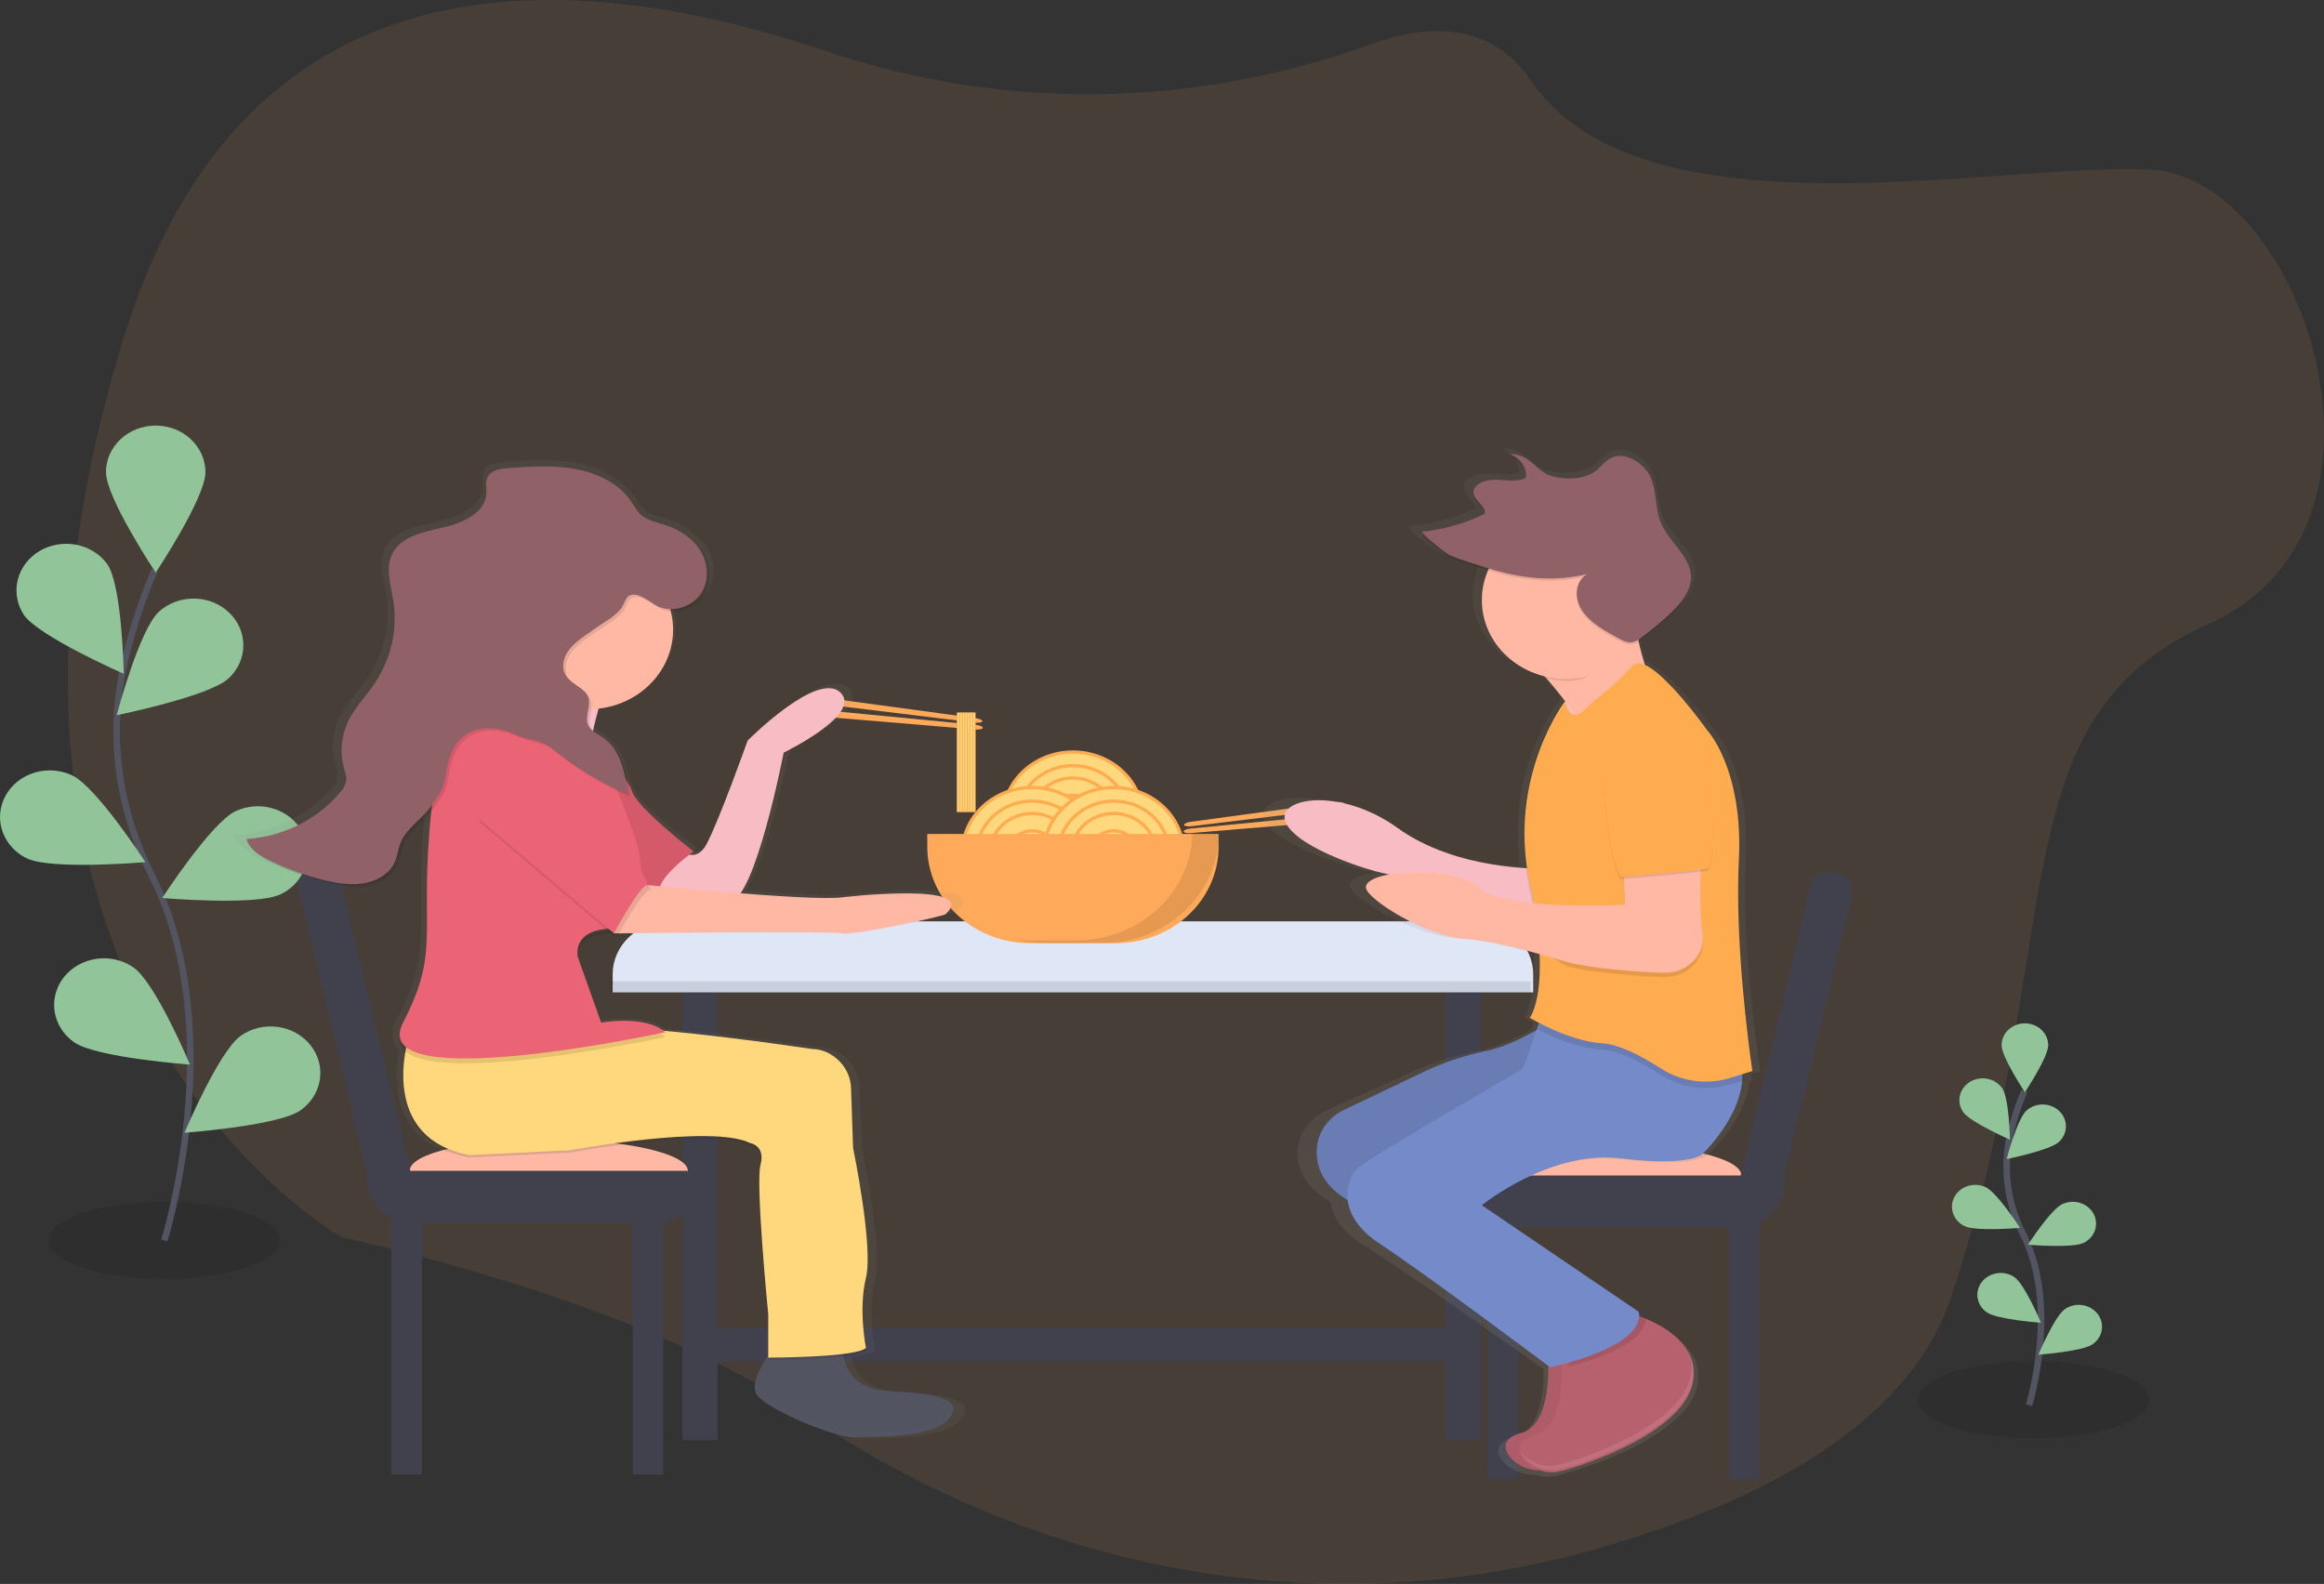 <svg width="716" height="488" viewBox="0 0 716 488" fill="none" xmlns="http://www.w3.org/2000/svg">
<rect x="0" y="0" width="716" height="488" fill="#333333" stroke="none"/>
<g clip-path="url(#clip0)">
<path opacity="0.1" d="M50.6 394.008C70.29 394.008 86.251 388.688 86.251 382.126C86.251 375.564 70.29 370.244 50.6 370.244C30.911 370.244 14.95 375.564 14.95 382.126C14.95 388.688 30.911 394.008 50.6 394.008Z" fill="black"/>
<path opacity="0.1" d="M626.541 443.131C646.23 443.131 662.191 437.812 662.191 431.25C662.191 424.687 646.23 419.368 626.541 419.368C606.851 419.368 590.89 424.687 590.89 431.25C590.89 437.812 606.851 443.131 626.541 443.131Z" fill="black"/>
<path opacity="0.1" d="M422.175 13.686C367.923 33.328 309.115 34.242 254.49 15.751C177.073 -10.449 75.968 -17.154 38.503 102.904C-25.439 308.021 105.375 381.235 105.375 381.235C105.375 381.235 196.705 400.424 247.273 435.096C319.105 484.346 407.075 500.81 489.943 477.715C542.936 462.944 588.355 438.713 601.339 399.065C637.656 288.178 614.602 221.529 680.325 192.292C746.049 163.055 709.48 54.745 662.738 52.287C615.996 49.829 505.875 74.952 471.809 24.981C459.664 7.24 441.086 6.832 422.175 13.686Z" fill="#FFAA5A"/>
<path d="M625.099 432.935C625.099 432.935 634.606 402.607 623.308 380.284C618.497 370.95 617.046 360.404 619.173 350.231C620.223 345.407 621.742 340.684 623.712 336.121" stroke="#535461" stroke-width="2" stroke-miterlimit="10"/>
<path d="M616.677 322.019C616.677 325.732 623.855 336.515 623.855 336.515C623.855 336.515 631.033 325.739 631.033 322.019C631.033 320.233 630.276 318.521 628.929 317.259C627.582 315.996 625.756 315.287 623.851 315.287C621.946 315.287 620.12 315.996 618.773 317.259C617.426 318.521 616.669 320.233 616.669 322.019H616.677Z" fill="#91C499"/>
<path d="M604.81 342.611C606.964 345.73 619.244 351.122 619.244 351.122C619.244 351.122 619.022 338.416 616.867 335.297C616.355 334.555 615.692 333.915 614.916 333.414C614.139 332.912 613.266 332.559 612.344 332.374C611.422 332.19 610.47 332.177 609.543 332.337C608.616 332.497 607.732 332.826 606.941 333.306C606.149 333.787 605.467 334.408 604.932 335.136C604.397 335.864 604.02 336.683 603.823 337.547C603.626 338.411 603.612 339.303 603.783 340.172C603.954 341.041 604.305 341.87 604.817 342.611H604.81Z" fill="#91C499"/>
<path d="M605.325 377.789C608.866 379.46 622.365 378.309 622.365 378.309C622.365 378.309 615.33 367.444 611.789 365.773C610.089 364.97 608.119 364.832 606.31 365.391C604.502 365.949 603.005 367.158 602.148 368.751C601.29 370.345 601.144 372.192 601.739 373.887C602.335 375.582 603.625 376.985 605.325 377.789V377.789Z" fill="#91C499"/>
<path d="M612.114 404.33C615.283 406.558 628.814 407.538 628.814 407.538C628.814 407.538 623.839 395.716 620.654 393.51C619.124 392.448 617.206 392 615.323 392.264C613.439 392.528 611.745 393.482 610.613 394.917C609.48 396.352 609.002 398.15 609.284 399.915C609.565 401.68 610.583 403.268 612.114 404.33V404.33Z" fill="#91C499"/>
<path d="M634.312 351.842C631.468 354.434 618.214 357.115 618.214 357.115C618.214 357.115 621.462 344.78 624.306 342.188C625.672 340.944 627.509 340.26 629.413 340.286C631.317 340.312 633.132 341.045 634.459 342.326C635.786 343.606 636.516 345.328 636.488 347.112C636.461 348.897 635.678 350.598 634.312 351.842V351.842Z" fill="#91C499"/>
<path d="M641.831 382.965C638.289 384.636 624.79 383.485 624.79 383.485C624.79 383.485 631.825 372.62 635.366 370.987C637.066 370.183 639.037 370.045 640.845 370.604C642.653 371.162 644.15 372.371 645.008 373.964C645.865 375.558 646.012 377.405 645.416 379.1C644.82 380.795 643.531 382.199 641.831 383.002V382.965Z" fill="#91C499"/>
<path d="M644.707 414.162C641.538 416.39 628.006 417.37 628.006 417.37C628.006 417.37 632.982 405.548 636.166 403.342C637.697 402.281 639.615 401.832 641.498 402.096C643.381 402.36 645.075 403.315 646.208 404.749C647.34 406.184 647.819 407.982 647.537 409.747C647.255 411.512 646.237 413.1 644.707 414.162V414.162Z" fill="#91C499"/>
<path d="M50.616 382.215C50.616 382.215 70.969 317.519 46.813 269.843C36.673 249.844 33.345 227.403 37.996 205.703C40.238 195.412 43.481 185.335 47.685 175.598" stroke="#535461" stroke-width="2" stroke-miterlimit="10"/>
<path d="M32.656 145.485C32.656 153.416 47.978 176.422 47.978 176.422C47.978 176.422 63.292 153.401 63.292 145.485C63.292 141.676 61.678 138.023 58.804 135.33C55.931 132.636 52.034 131.123 47.97 131.123C43.906 131.123 40.009 132.636 37.136 135.33C34.262 138.023 32.648 141.676 32.648 145.485H32.656Z" fill="#91C499"/>
<path d="M7.328 189.425C11.931 196.109 38.13 207.59 38.13 207.59C38.13 207.59 37.655 180.47 33.052 173.816C30.8 170.716 27.345 168.565 23.423 167.822C19.502 167.079 15.426 167.803 12.067 169.839C8.707 171.876 6.331 175.063 5.446 178.721C4.56 182.378 5.236 186.214 7.328 189.411V189.425Z" fill="#91C499"/>
<path d="M8.429 264.518C15.987 268.09 44.801 265.625 44.801 265.625C44.801 265.625 29.748 242.441 22.23 238.891C20.433 238.041 18.476 237.532 16.469 237.392C14.462 237.252 12.446 237.483 10.534 238.073C8.623 238.664 6.855 239.601 5.33 240.832C3.805 242.063 2.554 243.563 1.648 245.248C0.742 246.932 0.198 248.767 0.049 250.648C-0.101 252.529 0.146 254.419 0.776 256.211C2.048 259.829 4.801 262.825 8.429 264.541V264.518Z" fill="#91C499"/>
<path d="M22.888 321.157C29.693 325.873 58.538 328.004 58.538 328.004C58.538 328.004 47.922 302.755 41.109 298.062C37.842 295.797 33.749 294.842 29.73 295.406C25.711 295.97 22.096 298.007 19.679 301.07C17.263 304.132 16.243 307.969 16.845 311.737C17.447 315.504 19.62 318.892 22.888 321.157V321.157Z" fill="#91C499"/>
<path d="M70.303 209.097C64.235 214.622 35.952 220.348 35.952 220.348C35.952 220.348 42.876 194.015 48.944 188.49C51.86 185.831 55.782 184.366 59.85 184.419C63.917 184.471 67.795 186.036 70.632 188.768C73.468 191.501 75.031 195.178 74.975 198.99C74.919 202.803 73.25 206.438 70.335 209.097H70.303Z" fill="#91C499"/>
<path d="M86.346 275.568C78.788 279.14 49.974 276.675 49.974 276.675C49.974 276.675 65.027 253.491 72.545 249.941C74.342 249.091 76.299 248.582 78.306 248.442C80.313 248.302 82.33 248.533 84.241 249.124C86.152 249.714 87.921 250.651 89.445 251.882C90.97 253.113 92.221 254.613 93.127 256.298C94.034 257.982 94.577 259.817 94.727 261.698C94.876 263.579 94.629 265.469 93.999 267.261C93.37 269.052 92.37 270.71 91.056 272.139C89.743 273.568 88.143 274.741 86.346 275.591V275.568Z" fill="#91C499"/>
<path d="M92.486 342.151C85.68 346.867 56.835 348.998 56.835 348.998C56.835 348.998 67.451 323.749 74.264 319.056C77.532 316.791 81.625 315.835 85.644 316.399C89.663 316.963 93.278 319.001 95.694 322.063C98.111 325.126 99.13 328.963 98.528 332.73C97.927 336.497 95.753 339.886 92.486 342.151V342.151Z" fill="#91C499"/>
<path d="M300.377 222.628L256.225 217.266C254.435 217.051 253.056 216.412 253.104 215.855C253.183 215.298 254.688 215.038 256.518 215.283L300.575 221.261C301.787 221.425 302.706 221.855 302.65 222.234C302.595 222.59 301.581 222.776 300.377 222.628Z" fill="#FFAA5A"/>
<path d="M300.654 223.333L256.368 219.041C254.569 218.87 253.04 219.182 252.985 219.739C252.93 220.296 254.364 220.883 256.154 221.031L300.519 224.744C301.739 224.848 302.738 224.625 302.777 224.247C302.809 223.846 301.866 223.452 300.654 223.333Z" fill="#FFAA5A"/>
<path d="M367.091 254.56L411.234 249.198C413.025 248.983 414.403 248.344 414.356 247.787C414.277 247.23 412.771 246.97 410.941 247.215L366.885 253.194C365.673 253.357 364.754 253.788 364.809 254.166C364.865 254.523 365.879 254.708 367.091 254.56Z" fill="#FFAA5A"/>
<path d="M366.806 255.265L411.092 250.973C412.89 250.802 414.419 251.114 414.475 251.671C414.53 252.228 413.096 252.815 411.306 252.963L366.94 256.676C365.72 256.78 364.722 256.558 364.682 256.179C364.651 255.778 365.594 255.384 366.806 255.265Z" fill="#FFAA5A"/>
<path d="M221.058 299.005H210.291V443.711H221.058V299.005Z" fill="#40414D"/>
<path d="M456.21 299.005H445.443V443.711H456.21V299.005Z" fill="#40414D"/>
<path d="M206.18 287.227H454.942C459.565 287.227 463.998 288.949 467.266 292.013C470.535 295.076 472.371 299.232 472.371 303.565V305.733H188.75V303.565C188.75 299.232 190.587 295.076 193.855 292.013C197.124 288.949 201.557 287.227 206.18 287.227V287.227Z" fill="#DFE6F5"/>
<path opacity="0.1" d="M205.387 287.227H454.15C458.772 287.227 463.205 288.949 466.474 292.013C469.743 295.076 471.579 299.232 471.579 303.565V305.733H187.958V303.565C187.958 299.232 189.795 295.076 193.063 292.013C196.332 288.949 200.765 287.227 205.387 287.227V287.227Z" fill="black"/>
<path d="M206.18 283.856H454.942C459.565 283.856 463.998 285.577 467.266 288.641C470.535 291.705 472.371 295.86 472.371 300.193V302.362H188.75V300.193C188.75 295.86 190.587 291.705 193.855 288.641C197.124 285.577 201.557 283.856 206.18 283.856Z" fill="#DFE6F5"/>
<path d="M330.561 272.078C342.458 272.078 352.102 263.038 352.102 251.887C352.102 240.735 342.458 231.695 330.561 231.695C318.664 231.695 309.02 240.735 309.02 251.887C309.02 263.038 318.664 272.078 330.561 272.078Z" fill="#FFD77C" stroke="#FFAB50" stroke-miterlimit="10"/>
<path d="M330.561 267.89C339.99 267.89 347.634 260.725 347.634 251.887C347.634 243.048 339.99 235.883 330.561 235.883C321.132 235.883 313.488 243.048 313.488 251.887C313.488 260.725 321.132 267.89 330.561 267.89Z" fill="#FFD77C" stroke="#FFAB50" stroke-miterlimit="10"/>
<path d="M330.561 264.08C337.745 264.08 343.569 258.621 343.569 251.887C343.569 245.152 337.745 239.693 330.561 239.693C323.376 239.693 317.552 245.152 317.552 251.887C317.552 258.621 323.376 264.08 330.561 264.08Z" fill="#FFD77C" stroke="#FFAB50" stroke-miterlimit="10"/>
<path d="M330.561 258.741C334.599 258.741 337.873 255.672 337.873 251.887C337.873 248.101 334.599 245.032 330.561 245.032C326.522 245.032 323.249 248.101 323.249 251.887C323.249 255.672 326.522 258.741 330.561 258.741Z" fill="#FFD77C" stroke="#FFAB50" stroke-miterlimit="10"/>
<path d="M317.996 283.017C329.893 283.017 339.537 273.977 339.537 262.825C339.537 251.674 329.893 242.634 317.996 242.634C306.099 242.634 296.455 251.674 296.455 262.825C296.455 273.977 306.099 283.017 317.996 283.017Z" fill="#FFD77C" stroke="#FFAB50" stroke-miterlimit="10"/>
<path d="M317.996 278.828C327.425 278.828 335.069 271.664 335.069 262.825C335.069 253.987 327.425 246.822 317.996 246.822C308.567 246.822 300.923 253.987 300.923 262.825C300.923 271.664 308.567 278.828 317.996 278.828Z" fill="#FFD77C" stroke="#FFAB50" stroke-miterlimit="10"/>
<path d="M317.996 275.019C325.18 275.019 331.005 269.56 331.005 262.825C331.005 256.091 325.18 250.631 317.996 250.631C310.812 250.631 304.987 256.091 304.987 262.825C304.987 269.56 310.812 275.019 317.996 275.019Z" fill="#FFD77C" stroke="#FFAB50" stroke-miterlimit="10"/>
<path d="M317.996 269.679C322.035 269.679 325.308 266.611 325.308 262.825C325.308 259.04 322.035 255.971 317.996 255.971C313.957 255.971 310.684 259.04 310.684 262.825C310.684 266.611 313.957 269.679 317.996 269.679Z" fill="#FFD77C" stroke="#FFAB50" stroke-miterlimit="10"/>
<path d="M343.126 283.017C355.022 283.017 364.667 273.977 364.667 262.825C364.667 251.674 355.022 242.634 343.126 242.634C331.229 242.634 321.585 251.674 321.585 262.825C321.585 273.977 331.229 283.017 343.126 283.017Z" fill="#FFD77C" stroke="#FFAB50" stroke-miterlimit="10"/>
<path d="M343.126 278.828C352.555 278.828 360.198 271.664 360.198 262.825C360.198 253.987 352.555 246.822 343.126 246.822C333.697 246.822 326.053 253.987 326.053 262.825C326.053 271.664 333.697 278.828 343.126 278.828Z" fill="#FFD77C" stroke="#FFAB50" stroke-miterlimit="10"/>
<path d="M343.126 275.019C350.31 275.019 356.134 269.56 356.134 262.825C356.134 256.091 350.31 250.631 343.126 250.631C335.941 250.631 330.117 256.091 330.117 262.825C330.117 269.56 335.941 275.019 343.126 275.019Z" fill="#FFD77C" stroke="#FFAB50" stroke-miterlimit="10"/>
<path d="M343.126 269.679C347.164 269.679 350.438 266.611 350.438 262.825C350.438 259.04 347.164 255.971 343.126 255.971C339.087 255.971 335.813 259.04 335.813 262.825C335.813 266.611 339.087 269.679 343.126 269.679Z" fill="#FFD77C" stroke="#FFAB50" stroke-miterlimit="10"/>
<path d="M285.681 256.944H375.433V260.894C375.433 264.795 374.614 268.658 373.021 272.262C371.428 275.866 369.094 279.14 366.152 281.899C363.209 284.657 359.715 286.845 355.871 288.338C352.026 289.831 347.905 290.599 343.744 290.599H317.37C313.209 290.599 309.088 289.831 305.243 288.338C301.398 286.845 297.905 284.657 294.962 281.899C292.02 279.14 289.685 275.866 288.093 272.262C286.5 268.658 285.681 264.795 285.681 260.894V256.944Z" fill="#FFAA5A"/>
<path opacity="0.1" d="M367.337 256.936C367.103 265.711 363.22 274.054 356.517 280.183C349.814 286.312 340.821 289.744 331.456 289.745H313.639C316.238 290.301 318.895 290.585 321.561 290.591H339.513C344.229 290.593 348.9 289.724 353.258 288.034C357.616 286.343 361.576 283.865 364.911 280.739C368.247 277.614 370.893 273.903 372.699 269.819C374.504 265.735 375.433 261.357 375.433 256.936H367.337Z" fill="black"/>
<path d="M450.83 419.308V409.216H217.469V419.308H450.83Z" fill="#40414D"/>
<path d="M129.974 373.972H120.555V454.308H129.974V373.972Z" fill="#40414D"/>
<path d="M204.373 373.972H194.954V454.308H204.373V373.972Z" fill="#40414D"/>
<path d="M211.915 360.731C211.915 366.093 192.521 370.445 168.596 370.445C144.67 370.445 126.219 366.1 126.219 360.731C126.219 355.362 144.67 351.018 168.596 351.018C192.521 351.018 211.915 355.392 211.915 360.731Z" fill="#FFB8A3"/>
<path d="M113.021 360.724H211.908V368.818C211.908 370.886 211.031 372.87 209.471 374.332C207.911 375.794 205.795 376.616 203.589 376.616H127.281C123.499 376.616 119.872 375.207 117.197 372.701C114.523 370.194 113.021 366.794 113.021 363.249V360.724Z" fill="#40414D"/>
<path d="M96.228 267.838L98.268 267.407C99.703 267.103 101.207 267.346 102.451 268.082C103.694 268.819 104.575 269.988 104.898 271.333L129.596 373.891L126.505 374.545C123.91 375.094 121.189 374.655 118.94 373.323C116.691 371.992 115.098 369.877 114.513 367.445L92.024 274.057C91.863 273.39 91.844 272.699 91.969 272.026C92.093 271.352 92.358 270.707 92.749 270.13C93.139 269.552 93.648 269.052 94.245 268.659C94.842 268.266 95.516 267.987 96.228 267.838Z" fill="#40414D"/>
<path d="M532.724 455.734H542.144V375.398H532.724V455.734Z" fill="#40414D"/>
<path d="M458.325 455.734H467.745V375.398H458.325V455.734Z" fill="#40414D"/>
<path d="M450.799 362.157C450.799 367.519 470.193 371.87 494.118 371.87C518.044 371.87 536.495 367.526 536.495 362.157C536.495 356.788 518.036 352.421 494.118 352.421C470.201 352.421 450.799 356.795 450.799 362.157Z" fill="#FFB8A3"/>
<path d="M535.418 378.049H459.109C456.903 378.049 454.787 377.227 453.227 375.765C451.667 374.303 450.791 372.319 450.791 370.251V362.157H549.678V364.682C549.678 368.227 548.175 371.627 545.501 374.134C542.827 376.641 539.2 378.049 535.418 378.049Z" fill="#40414D"/>
<path d="M536.208 375.971L533.117 375.317L557.817 272.743C558.141 271.399 559.022 270.229 560.265 269.493C561.509 268.757 563.013 268.514 564.448 268.817L566.488 269.249C567.923 269.553 569.17 270.378 569.956 271.544C570.741 272.709 571 274.119 570.676 275.464L548.184 368.867C547.599 371.296 546.009 373.409 543.764 374.741C541.518 376.073 538.801 376.515 536.208 375.971V375.971Z" fill="#40414D"/>
<path d="M539.561 330.886L542.342 330.061C542.342 330.061 537.588 300.297 537.636 273.623C537.636 272.88 537.636 272.086 537.636 271.321C537.691 269.657 537.755 268.009 537.842 266.397C537.953 264.333 537.976 262.365 537.961 260.456C538.222 234.769 527.424 223.92 527.424 223.92C527.424 223.92 514.748 206.973 507.15 203.676C506.493 201.745 505.74 199.265 505.075 196.384C505.32 196.228 505.558 196.072 505.788 195.908C508.926 193.727 511.928 191.379 514.78 188.876C518.678 185.452 522.417 181.279 522.211 176.571C522.232 176.112 522.216 175.653 522.163 175.197C521.442 169.516 515.144 165.239 512.601 159.855C510.462 155.332 511.104 150.297 509.234 145.708C507.364 141.119 500.836 136.849 495.909 139.262C494.094 140.153 493.001 141.728 491.488 142.923C487.733 145.894 481.68 146.168 476.546 144.817C471.413 143.465 469.892 137.955 462.714 137.94C463.351 138.141 463.96 138.412 464.528 138.75C463.929 138.655 463.322 138.605 462.714 138.601C464.174 139.034 465.469 139.854 466.442 140.963C467.415 142.071 468.024 143.42 468.196 144.846C468.185 145.026 468.164 145.204 468.133 145.381C465.265 146.829 461.494 146.005 458.056 145.953C454.617 145.901 450.704 147.527 451.044 150.164C450.986 150.463 450.986 150.77 451.044 151.07C451.496 153.067 454.348 154.575 454.696 156.424C454.696 156.476 454.696 156.52 454.696 156.572C448.334 159.553 441.45 161.434 434.376 162.127C434.146 162.127 434.249 162.387 434.582 162.766H434.376C433.084 162.892 442.116 169.583 443.146 170.021C446.917 171.625 451.425 172.806 455.417 174.039L455.766 174.143C454.421 177.072 453.728 180.228 453.73 183.418C453.73 194.854 462.5 204.463 474.376 207.181C476.594 209.61 478.923 212.276 481.046 214.927H480.896C480.896 214.927 467.245 231.947 467.681 257.367C467.642 260.553 467.822 263.738 468.22 266.902C459.442 266.434 440.579 264.266 426.231 254.419C406.877 241.148 385.289 245.129 389.788 253.09C394.288 261.05 417.335 267.682 421.05 268.35C421.399 268.41 422.207 268.588 423.363 268.855C418.784 269.665 415.647 271.083 415.837 272.992C416.21 276.638 435.936 288.252 447.844 288.913C455.711 289.351 465.178 291.624 472.649 293.621C473.369 308.882 469.432 313.457 469.432 313.457C469.432 313.457 470.605 314.132 472.546 315.09L471.714 317.318C466.881 319.932 460.923 322.657 455.505 323.757C448.599 325.086 441.887 327.18 435.508 329.994L408.707 342.136C406.314 343.177 404.243 344.773 402.69 346.773C401.138 348.772 400.155 351.11 399.834 353.565C399.248 358.711 400.904 365.142 409.872 370.244C410.426 374.425 413.152 379.304 420.305 383.774C434.17 392.418 470.605 418.313 475.564 421.848C475.659 428.168 474.772 440.844 466.453 442.819C456.027 445.3 464.417 454.701 472.847 454.33C474.847 455.039 477.024 455.189 479.113 454.761C488.05 452.77 520.801 442.136 523.035 426.23C523.128 425.54 523.17 424.845 523.162 424.15C523.291 421.438 522.57 418.751 521.086 416.42C521.435 417.138 521.719 417.884 521.934 418.647C519.224 412.855 512.625 409.216 507.491 407.167C507.491 407.115 507.491 407.055 507.491 407.003C506.699 406.714 505.907 406.476 505.257 406.261C505.27 405.83 505.236 405.4 505.154 404.976L453.793 371.803C453.793 371.803 476.126 354.553 499.204 357.211C522.282 359.87 525.958 355.941 525.958 355.941C525.958 355.941 537.794 345.389 538.983 333.24L539.727 333.054C539.727 333.054 539.672 332.289 539.561 330.886Z" fill="url(#paint0_linear)"/>
<path d="M476.84 417.289C476.84 417.289 478.939 438.951 468.434 441.579C457.929 444.208 467.737 454.709 476.134 452.719C484.532 450.728 515.358 440.243 517.458 424.499C519.557 408.756 496.447 403.491 496.447 403.491L476.84 417.289Z" fill="#B8616E"/>
<path opacity="0.05" d="M476.84 417.289C476.84 417.289 478.939 438.951 468.434 441.579C457.929 444.208 467.737 454.709 476.134 452.719C484.532 450.728 515.358 440.243 517.458 424.499C519.557 408.756 496.447 403.491 496.447 403.491L476.84 417.289Z" fill="black"/>
<path d="M481.062 417.942C481.062 417.942 483.162 439.604 472.656 442.233C462.151 444.862 471.959 455.362 480.357 453.372C488.755 451.382 519.581 440.896 521.68 425.153C523.78 409.409 500.67 404.144 500.67 404.144L481.062 417.942Z" fill="#B8616E"/>
<path opacity="0.1" d="M502.769 404.813L483.177 418.603C483.177 418.603 483.265 419.539 483.32 421.031C490.719 419.13 506.842 414.08 507.087 406.179C505.678 405.643 504.237 405.187 502.769 404.813V404.813Z" fill="black"/>
<path d="M490.514 216.063H482.108V221.974H490.514V216.063Z" fill="#F8BDC5"/>
<path d="M482.464 311.578C482.464 311.578 469.115 321.41 458.151 323.742C451.631 325.064 445.312 327.137 439.335 329.913L414.118 341.928C411.828 343.008 409.864 344.609 408.405 346.585C406.946 348.561 406.039 350.849 405.768 353.238C405.047 359.922 407.915 368.714 425.027 373.942L478.955 415.959L495.766 402.83L438.337 361.481L482.464 335.876V311.578Z" fill="#758AC8"/>
<path opacity="0.1" d="M482.464 311.578C482.464 311.578 469.115 321.41 458.151 323.742C451.631 325.064 445.312 327.137 439.335 329.913L414.118 341.928C411.828 343.008 409.864 344.609 408.405 346.585C406.946 348.561 406.039 350.849 405.768 353.238C405.047 359.922 407.915 368.714 425.027 373.942L478.955 415.959L495.766 402.83L438.337 361.481L482.464 335.876V311.578Z" fill="black"/>
<path d="M474.756 267.6C474.756 267.6 448.842 268.254 430.628 255.124C412.415 241.995 392.11 245.931 396.309 253.81C400.507 261.689 422.223 268.254 425.724 268.907C429.226 269.561 479.652 282.697 479.652 282.697L474.756 267.6Z" fill="#F8BDC5"/>
<path opacity="0.05" d="M474.756 267.6C474.756 267.6 448.842 268.254 430.628 255.124C412.415 241.995 392.11 245.931 396.309 253.81C400.507 261.689 422.223 268.254 425.724 268.907C429.226 269.561 479.652 282.697 479.652 282.697L474.756 267.6Z" fill="#FFB8A3"/>
<path d="M477.56 305.681L469.155 329.319C469.155 329.319 421.882 356.565 418.024 360.174C415.029 362.981 411.02 373.965 425.027 383.151C439.034 392.337 477.553 421.232 477.553 421.232C477.553 421.232 506.968 415.291 504.869 404.152L456.542 371.328C456.542 371.328 477.553 354.248 499.268 356.884C520.983 359.521 524.485 355.57 524.485 355.57C524.485 355.57 541.296 339.797 535.687 324.722C530.078 309.647 477.56 305.681 477.56 305.681Z" fill="#758AC8"/>
<path d="M467.055 198.701C467.055 198.701 490.87 222.992 489.468 230.21C488.066 237.428 508.378 209.201 508.378 209.201C508.378 209.201 502.041 194.757 503.475 178.999L467.055 198.701Z" fill="#FFB8A3"/>
<path opacity="0.1" d="M487.836 220.979C489.46 219.371 491.171 217.842 492.962 216.397C496.545 213.642 499.833 210.566 502.777 207.211C507.681 201.27 525.887 226.905 525.887 226.905C525.887 226.905 537.089 238.72 535.695 266.954C534.3 295.188 537.446 332.935 537.446 332.935L533.207 334.042C529.637 335.158 525.839 335.481 522.113 334.985C518.386 334.489 514.835 333.187 511.738 331.183C506.144 327.559 499.062 323.757 493.675 323.415C483.169 322.761 473.71 317.177 473.71 317.177C473.71 317.177 478.266 307.003 471.262 274.172C464.259 241.341 482.108 218.009 482.108 218.009C482.108 218.009 483.518 225.152 487.836 220.979Z" fill="black"/>
<path d="M539.894 329.972L535.695 331.287L533.199 332.066C529.629 333.184 525.831 333.507 522.105 333.011C518.378 332.515 514.826 331.212 511.73 329.207C506.144 325.591 499.054 321.781 493.667 321.44C483.177 320.779 471.294 313.561 471.294 313.561C471.294 313.561 478.297 305.028 471.294 272.197C464.29 239.366 482.148 216.063 482.148 216.063C482.148 216.063 483.558 223.17 487.875 218.989C489.497 217.383 491.205 215.856 492.993 214.414C496.577 211.66 499.865 208.583 502.809 205.228C507.713 199.287 525.919 224.922 525.919 224.922C525.919 224.922 537.121 236.737 535.727 264.971C535.576 267.942 535.513 271.001 535.505 274.098C535.402 300.52 539.894 329.972 539.894 329.972Z" fill="#FFAB50"/>
<path opacity="0.1" d="M499.973 265.632L500.67 280.076C500.67 280.076 463.546 282.044 455.845 274.826C448.145 267.608 476.839 296.057 483.177 297.802C489.127 299.443 504.489 300.891 512.546 301.04C514.847 301.109 517.121 300.551 519.09 299.431C521.059 298.312 522.639 296.68 523.637 294.735C524.576 292.821 524.88 290.687 524.508 288.609C523.106 280.076 524.508 261.689 524.508 261.689L499.973 265.632Z" fill="black"/>
<path d="M499.973 264.318L500.67 278.762C500.67 278.762 463.546 280.73 455.845 273.511C448.145 266.293 420.282 267.89 420.828 273.511C421.177 277.121 439.739 288.609 450.933 289.27C462.128 289.931 476.84 294.743 483.177 296.488C489.127 298.129 504.489 299.577 512.546 299.726C514.847 299.795 517.121 299.236 519.09 298.117C521.059 296.998 522.639 295.366 523.637 293.421C524.576 291.507 524.88 289.372 524.508 287.294C523.106 278.762 524.508 260.375 524.508 260.375L499.973 264.318Z" fill="#FFB8A3"/>
<path opacity="0.1" d="M508.378 222.301C508.378 222.301 492.272 224.269 494.372 246.592C496.471 268.915 499.276 270.883 499.276 270.883C499.276 270.883 523.09 268.915 525.887 268.254C528.683 267.593 527.289 243.309 527.289 243.309C527.289 243.309 526.584 221.647 508.378 222.301Z" fill="black"/>
<path d="M508.378 221.647C508.378 221.647 492.272 223.615 494.372 245.938C496.471 268.261 499.276 270.229 499.276 270.229C499.276 270.229 523.09 268.261 525.887 267.6C528.683 266.939 527.289 242.656 527.289 242.656C527.289 242.656 526.584 220.979 508.378 221.647Z" fill="#FFAB50"/>
<path opacity="0.1" d="M502.421 193.086C501.32 187.888 503.577 186.284 504.172 179.63L467.729 199.324C467.729 199.324 471.904 203.587 476.649 209.06C478.77 209.563 480.95 209.812 483.138 209.803C492.684 209.84 497.905 200.23 502.421 193.086Z" fill="black"/>
<path d="M482.456 209.172C496.768 209.172 508.371 198.296 508.371 184.881C508.371 171.465 496.768 160.59 482.456 160.59C468.144 160.59 456.542 171.465 456.542 184.881C456.542 198.296 468.144 209.172 482.456 209.172Z" fill="#FFB8A3"/>
<path opacity="0.1" d="M488.992 177.507C485.031 179.868 484.976 185.207 487.527 188.906C490.078 192.604 494.475 195.047 498.705 197.349C499.933 198.017 501.288 198.708 502.666 198.56C503.726 198.366 504.708 197.901 505.503 197.215C508.463 195.05 511.288 192.727 513.964 190.257C517.814 186.708 521.514 182.334 520.912 177.38C520.23 171.759 514.304 167.526 511.912 162.201C509.9 157.746 510.502 152.748 508.743 148.196C506.984 143.643 500.821 139.433 496.21 141.817C494.506 142.693 493.477 144.26 492.05 145.441C488.517 148.366 482.821 148.656 477.988 147.319C473.156 145.983 471.722 140.524 464.98 140.51C468.331 141.616 470.597 144.891 470.082 147.876C467.38 149.31 463.831 148.493 460.575 148.441C457.319 148.389 453.445 150.097 454.007 152.844C454.498 155.072 457.929 156.728 457.422 158.956C451.471 161.895 444.983 163.759 438.297 164.451C437.085 164.578 445.578 171.194 446.544 171.632C450.086 173.222 454.34 174.388 458.087 175.605C468.268 178.895 478.693 180.069 488.992 177.507Z" fill="black"/>
<path d="M488.992 176.846C485.031 179.207 484.976 184.546 487.527 188.245C490.078 191.943 494.475 194.386 498.705 196.688C499.933 197.357 501.288 198.047 502.666 197.899C503.726 197.705 504.708 197.24 505.503 196.555C508.463 194.389 511.288 192.066 513.964 189.596C517.814 186.047 521.514 181.673 520.912 176.719C520.23 171.098 514.304 166.865 511.912 161.54C509.9 157.085 510.502 152.087 508.743 147.535C506.984 142.982 500.821 138.772 496.21 141.156C494.506 142.032 493.477 143.599 492.05 144.78C488.517 147.705 482.821 147.995 477.988 146.658C473.156 145.322 471.722 139.863 464.98 139.849C468.331 140.955 470.597 144.23 470.082 147.215C467.38 148.649 463.831 147.832 460.575 147.78C457.319 147.728 453.445 149.436 454.007 152.183C454.498 154.411 457.929 156.067 457.422 158.295C451.471 161.234 444.983 163.098 438.297 163.79C437.085 163.917 445.578 170.533 446.544 170.972C450.086 172.561 454.34 173.727 458.087 174.945C468.268 178.242 478.693 179.393 488.992 176.846Z" fill="#916168"/>
<path opacity="0.1" d="M519.85 415.462C520.975 417.893 521.367 420.567 520.983 423.192C518.884 438.95 488.066 449.451 479.66 451.411C475.231 452.451 470.407 450.023 468.386 447.104C469.686 450.535 475.279 453.914 480.365 452.726C488.771 450.758 519.589 440.25 521.688 424.507C522.147 421.384 521.501 418.207 519.85 415.462Z" fill="white"/>
<path d="M297.271 433.366C296.645 432.044 293.397 429.467 277.734 428.91C267.008 428.532 263.355 423.222 262.365 418.038C265.891 417.608 268.648 417.014 269.551 416.189C269.551 416.189 269.503 415.952 269.424 415.528L269.551 415.439C268.866 411.7 268.508 407.915 268.481 404.122C268.461 400.876 268.827 397.638 269.574 394.468C270.011 392.372 270.194 390.238 270.121 388.104C270.208 375.479 265.479 353.29 265.479 353.29L264.829 334.851C264.764 332.55 264.038 330.309 262.729 328.362C261.42 326.415 259.576 324.834 257.39 323.786C255.834 323.031 254.111 322.63 252.359 322.613C252.359 322.613 227.53 318.944 205.181 316.947C203.597 315.751 198.012 312.528 185.209 314.377L177.841 294.163C177.782 293.919 177.739 293.671 177.715 293.421C177.976 290.851 179.806 286.982 188.338 286.737L190.121 288.222C190.121 288.222 190.438 287.636 190.969 286.737C201.553 286.626 259.212 286.076 262.183 286.737C265.455 287.48 294.118 281.494 294.942 280.752C306.081 270.571 262.183 275.509 262.183 275.509C257.865 276.17 243.914 275.383 229.622 274.291C236.697 264.348 243.351 230.596 243.351 230.596C243.351 230.596 268.703 218.617 261.367 211.882C254.031 205.146 231.888 226.853 231.888 226.853C231.888 226.853 222.88 251.56 218.784 259.045C217.2 262.016 215.148 262.625 213.318 262.283C214.15 261.659 214.688 261.288 214.688 261.288C214.688 261.288 196.673 247.81 195.033 242.574C194.727 241.716 194.324 240.892 193.829 240.116C192.965 235.371 191.452 230.7 187.76 227.588C187.14 226.964 186.455 226.4 185.716 225.903C184.718 225.234 183.585 224.655 182.642 223.927C183.173 221.64 183.791 219.264 184.433 216.961C197.806 215.476 208.2 205.08 208.2 192.455C208.198 190.551 207.956 188.655 207.479 186.804C209.478 186.927 211.476 186.564 213.281 185.75C215.085 184.935 216.635 183.697 217.778 182.155C220.48 178.383 220.392 173.244 218.127 169.263C217.19 167.647 215.962 166.195 214.498 164.971C212.164 162.767 209.316 161.1 206.18 160.1C203.462 159.216 200.46 158.689 198.305 156.958C197.342 155.778 196.466 154.537 195.683 153.245C194.778 151.977 193.714 150.815 192.514 149.785C188.552 145.96 182.959 143.606 177.263 142.567C170.323 141.297 163.153 141.75 156.094 142.203C153.456 142.374 150.359 142.812 149.17 144.965C148.275 146.584 148.861 148.522 148.742 150.327C148.37 156.067 141.367 159.238 135.274 160.627C129.182 162.016 121.917 163.219 118.978 168.254C116.308 172.798 118.186 178.309 119.042 183.41C120.467 192.368 118.345 201.505 113.076 209.097C110.398 212.936 106.944 216.353 104.829 220.474C102.485 225.069 101.941 230.289 103.292 235.222C103.688 236.663 104.258 238.133 103.973 239.604C103.649 240.816 103.012 241.936 102.119 242.864C98.476 247.08 93.943 250.546 88.803 253.041C83.663 255.537 78.028 257.01 72.252 257.367C72.737 258.875 73.685 260.215 74.977 261.221C76.619 262.743 78.534 263.982 80.634 264.882C86.166 267.483 91.984 269.512 97.984 270.934C102.024 271.892 106.247 272.576 110.359 271.922C114.47 271.269 118.479 269.063 120.167 265.573C121.149 263.553 121.291 261.266 122.163 259.209C123.898 255.095 128.2 252.429 131.107 248.901C130.128 257.991 129.665 267.123 129.721 276.259C129.721 279.118 129.721 281.695 129.721 284.086C129.721 294.401 128.929 301.515 122.107 314.4C121.295 315.754 120.938 317.307 121.086 318.855C120.937 319.691 121.024 320.55 121.336 321.345C121.649 322.141 122.177 322.846 122.868 323.393C122.393 325.962 122.162 328.567 122.179 331.175C122.084 340.562 125.467 353.164 143.403 356.357L175.338 354.872C175.338 354.872 220.377 346.636 232.656 352.644C233.67 352.846 234.579 353.368 235.232 354.122C235.885 354.876 236.242 355.817 236.245 356.788C236.207 357.412 236.104 358.032 235.936 358.637C235.594 360.582 235.464 362.556 235.548 364.526C235.492 377.15 238.392 405.8 238.392 405.8V417.949C236.348 420.831 233.829 425.093 234.154 428.235C234.154 428.301 234.154 428.376 234.154 428.442C234.154 428.509 234.154 428.628 234.201 428.717C234.249 428.806 234.201 428.881 234.257 428.962C234.312 429.044 234.304 429.118 234.328 429.2C234.352 429.282 234.391 429.378 234.431 429.46C234.47 429.542 234.486 429.594 234.518 429.66C234.55 429.727 234.621 429.853 234.676 429.943L234.771 430.098C234.867 430.241 234.973 430.378 235.088 430.507C239.184 434.963 259.648 443.584 266.207 443.235C273.171 442.864 296.503 443.978 297.326 434.25C297.431 433.96 297.411 433.643 297.271 433.366V433.366Z" fill="url(#paint1_linear)"/>
<path d="M239.057 414.563C239.057 414.563 229.551 425.702 233.512 430.158C237.473 434.614 257.279 443.131 263.617 442.782C270.351 442.411 292.93 443.525 293.722 433.871C293.722 433.871 295.306 429.415 274.708 428.673C254.11 427.93 260.448 407.88 260.448 407.88L239.057 414.563Z" fill="#535461"/>
<path opacity="0.1" d="M125.768 320.994C125.768 320.994 116.261 351.441 144.781 356.639L175.679 355.154C175.679 355.154 219.252 346.985 231.135 352.926C231.135 352.926 235.889 353.669 234.304 359.61C232.72 365.551 236.681 405.652 236.681 405.652V419.019C236.681 419.019 263.617 419.019 266.786 416.048C266.786 416.048 264.409 404.167 266.786 394.513C269.162 384.859 262.825 354.412 262.825 354.412L262.199 336.084C262.152 333.819 261.463 331.607 260.201 329.675C258.94 327.744 257.152 326.162 255.021 325.093C253.522 324.348 251.854 323.951 250.157 323.935C250.157 323.935 196.285 315.766 177.271 317.251C158.257 318.736 125.768 320.994 125.768 320.994Z" fill="black"/>
<path d="M125.768 320.251C125.768 320.251 116.261 350.698 144.781 355.897L175.679 354.412C175.679 354.412 219.252 346.243 231.135 352.184C231.135 352.184 235.889 352.926 234.304 358.867C232.72 364.808 236.681 404.909 236.681 404.909V418.276C236.681 418.276 263.617 418.276 266.786 415.306C266.786 415.306 264.409 403.424 266.786 393.77C269.162 384.116 262.825 353.669 262.825 353.669L262.199 335.341C262.152 333.077 261.463 330.865 260.201 328.933C258.94 327.001 257.152 325.419 255.021 324.351C253.522 323.606 251.854 323.208 250.157 323.192C250.157 323.192 196.285 315.023 177.271 316.509C158.257 317.994 125.768 320.251 125.768 320.251Z" fill="#FFD77C"/>
<path d="M207.368 260.1C207.368 260.1 213.706 267.526 217.667 260.1C221.628 252.674 230.343 228.167 230.343 228.167C230.343 228.167 251.733 206.632 258.863 213.315C265.994 219.999 241.434 231.88 241.434 231.88C241.434 231.88 232.72 277.18 224.797 277.922C216.875 278.665 204.991 277.922 204.991 277.922L201.03 269.754L207.368 260.1Z" fill="#F8BDC5"/>
<path opacity="0.05" d="M207.368 260.1C207.368 260.1 213.706 267.526 217.667 260.1C221.628 252.674 230.343 228.167 230.343 228.167C230.343 228.167 251.733 206.632 258.863 213.315C265.994 219.999 241.434 231.88 241.434 231.88C241.434 231.88 232.72 277.18 224.797 277.922C216.875 278.665 204.991 277.922 204.991 277.922L201.03 269.754L207.368 260.1Z" fill="#FFB8A3"/>
<path d="M178.847 222.969C178.847 222.969 193.108 238.564 194.692 243.762C196.277 248.961 213.706 262.328 213.706 262.328C213.706 262.328 201.03 271.239 203.407 275.695C205.784 280.15 186.77 260.842 186.77 260.842L164.587 230.395L178.847 222.969Z" fill="#EB6475"/>
<path opacity="0.1" d="M178.847 222.969C178.847 222.969 193.108 238.564 194.692 243.762C196.277 248.961 213.706 262.328 213.706 262.328C213.706 262.328 201.03 271.239 203.407 275.695C205.784 280.15 186.77 260.842 186.77 260.842L164.587 230.395L178.847 222.969Z" fill="black"/>
<path d="M188.354 205.147C188.354 205.147 181.224 226.682 181.224 234.851C181.224 243.02 151.119 232.623 151.911 228.168C152.704 223.712 169.341 207.374 170.133 200.691C170.925 194.007 188.354 205.147 188.354 205.147Z" fill="#F8BDC5"/>
<path opacity="0.1" d="M164.587 219.999C164.587 219.999 136.859 213.315 132.898 251.188C128.937 289.062 136.067 293.517 124.183 316.538C112.3 339.559 204.991 319.509 204.991 319.509C204.991 319.509 200.238 314.311 185.185 316.538L178.055 296.488C178.055 296.488 175.679 287.576 189.147 287.576C202.615 287.576 196.277 261.585 196.277 261.585C196.277 261.585 189.147 239.307 185.185 237.079C181.224 234.851 174.094 221.484 164.587 219.999Z" fill="black"/>
<path d="M164.587 218.514C164.587 218.514 136.859 211.83 132.898 249.703C128.937 287.576 136.067 292.032 124.183 315.053C112.3 338.074 204.991 318.024 204.991 318.024C204.991 318.024 200.238 312.825 185.185 315.053L178.055 295.003C178.055 295.003 175.679 286.091 189.147 286.091C202.615 286.091 196.277 260.1 196.277 260.1C196.277 260.1 189.147 237.821 185.185 235.594C181.224 233.366 174.094 219.999 164.587 218.514Z" fill="#EB6475"/>
<path d="M192.316 271.982C192.316 271.982 250.149 277.923 259.656 276.437C259.656 276.437 302.12 271.536 291.345 281.636C290.553 282.378 262.825 288.319 259.656 287.576C256.487 286.834 189.147 287.576 189.147 287.576L188.354 280.15L192.316 271.982Z" fill="#FFB8A3"/>
<path opacity="0.1" d="M147.95 253.416L189.939 289.062C189.939 289.062 197.861 274.209 200.238 274.209C202.615 274.209 171.717 230.395 171.717 230.395C171.717 230.395 163.795 221.484 159.042 225.94C154.288 230.395 140.028 227.425 147.95 253.416Z" fill="black"/>
<path d="M147.158 251.931L189.147 287.576C189.147 287.576 197.069 272.724 199.446 272.724C201.822 272.724 170.925 228.91 170.925 228.91C170.925 228.91 163.003 219.999 158.249 224.454C153.496 228.91 139.236 225.94 147.158 251.931Z" fill="#EB6475"/>
<path d="M181.224 218.514C195.663 218.514 207.368 207.542 207.368 194.007C207.368 180.473 195.663 169.501 181.224 169.501C166.785 169.501 155.08 180.473 155.08 194.007C155.08 207.542 166.785 218.514 181.224 218.514Z" fill="#FFB8A3"/>
<path opacity="0.1" d="M204.12 187.851C208.556 189.492 213.991 187.524 216.605 183.789C219.22 180.054 219.141 174.967 216.938 171.001C214.736 167.036 210.664 164.154 206.172 162.654C203.446 161.748 200.412 161.228 198.321 159.357C196.998 158.176 196.213 156.58 195.223 155.139C191.523 149.733 184.924 146.54 178.214 145.285C171.503 144.03 164.563 144.475 157.734 144.921C155.183 145.092 152.189 145.522 151.032 147.661C150.169 149.265 150.731 151.188 150.62 152.978C150.264 158.674 143.49 161.83 137.572 163.196C131.654 164.563 124.793 165.848 121.909 170.868C119.327 175.375 121.173 180.841 121.973 185.905C123.341 194.752 121.296 203.766 116.205 211.325C113.615 215.135 110.279 218.521 108.227 222.613C105.958 227.185 105.432 232.35 106.738 237.242C107.126 238.675 107.673 240.131 107.404 241.587C107.093 242.783 106.479 243.891 105.613 244.817C102.141 248.981 97.775 252.416 92.799 254.901C87.822 257.385 82.344 258.862 76.72 259.238C77.623 262.424 80.911 264.437 84.04 265.922C89.38 268.496 95.008 270.509 100.82 271.922C104.726 272.873 108.814 273.549 112.791 272.902C116.768 272.256 120.642 270.066 122.298 266.605C123.248 264.6 123.391 262.335 124.231 260.285C126.124 255.689 131.171 252.911 133.88 248.686C136.471 244.646 137.477 244.171 138.134 239.507C138.792 234.844 140.242 229.809 144.33 227.068C148.608 224.195 154.629 224.744 159.382 226.95C164.136 229.155 167.075 228.294 171.044 231.532C178.007 237.201 185.8 241.908 194.185 245.508C193.393 239.032 192.117 231.806 186.508 227.952C184.924 226.846 182.92 225.999 182.08 224.306C180.741 221.61 183.03 218.321 181.993 215.506C180.955 212.692 177.009 211.652 175.259 209.097C173.769 206.929 174.173 203.981 175.568 201.753C176.962 199.525 179.164 197.876 181.359 196.317C183.308 194.936 185.283 193.587 187.285 192.27C189.094 191.194 190.718 189.867 192.102 188.334C192.894 187.316 193.417 185.089 194.518 184.368C197.291 182.571 201.553 186.908 204.12 187.851Z" fill="black"/>
<path d="M203.328 187.108C207.764 188.75 213.199 186.782 215.813 183.046C218.428 179.311 218.348 174.224 216.146 170.259C213.944 166.293 209.872 163.412 205.38 161.912C202.654 161.006 199.62 160.486 197.528 158.614C196.205 157.434 195.421 155.837 194.431 154.396C190.731 148.99 184.132 145.797 177.421 144.542C170.711 143.287 163.771 143.732 156.942 144.178C154.391 144.349 151.396 144.78 150.24 146.918C149.376 148.522 149.939 150.446 149.828 152.235C149.471 157.931 142.698 161.087 136.78 162.454C130.862 163.82 124.001 165.105 121.117 170.125C118.534 174.633 120.38 180.098 121.181 185.163C122.549 194.009 120.504 203.023 115.413 210.582C112.822 214.392 109.487 217.778 107.435 221.87C105.165 226.443 104.64 231.607 105.946 236.5C106.334 237.933 106.881 239.388 106.611 240.844C106.301 242.04 105.687 243.148 104.821 244.074C101.349 248.239 96.983 251.674 92.007 254.158C87.03 256.642 81.552 258.12 75.928 258.496C76.831 261.682 80.119 263.694 83.248 265.179C88.588 267.754 94.216 269.766 100.028 271.18C103.934 272.13 108.022 272.806 111.999 272.16C115.976 271.514 119.85 269.323 121.505 265.863C122.456 263.857 122.599 261.592 123.438 259.543C125.332 254.946 130.378 252.169 133.088 247.943C135.679 243.903 136.685 243.428 137.342 238.765C138 234.101 139.45 229.066 143.537 226.326C147.816 223.452 153.837 224.001 158.59 226.207C163.343 228.413 166.283 227.551 170.252 230.789C177.215 236.459 185.007 241.165 193.393 244.765C192.601 238.289 191.325 231.064 185.716 227.21C184.132 226.103 182.127 225.256 181.288 223.563C179.949 220.868 182.238 217.578 181.2 214.763C180.163 211.949 176.217 210.909 174.466 208.355C172.977 206.186 173.381 203.238 174.775 201.01C176.17 198.782 178.372 197.134 180.567 195.574C182.516 194.193 184.491 192.844 186.493 191.527C188.301 190.451 189.925 189.124 191.309 187.591C192.102 186.574 192.625 184.346 193.726 183.626C196.499 181.829 200.761 186.165 203.328 187.108Z" fill="#916168"/>
<g opacity="0.1">
<path opacity="0.1" d="M259.545 413.731C259.604 411.755 259.907 409.791 260.448 407.88L260.052 408.006C259.656 409.891 259.486 411.811 259.545 413.731V413.731Z" fill="white"/>
<path opacity="0.1" d="M263.617 441.297C257.279 441.646 237.473 433.128 233.512 428.673C232.992 428.069 232.672 427.336 232.593 426.564C232.477 427.19 232.498 427.832 232.656 428.45C232.814 429.068 233.105 429.649 233.512 430.158C237.473 434.614 257.279 443.131 263.617 442.782C270.351 442.411 292.93 443.525 293.722 433.871C293.781 433.604 293.742 433.327 293.611 433.084C291.797 441.98 270.185 440.933 263.617 441.297Z" fill="white"/>
</g>
<path d="M295.702 219.627H294.91V250.074H295.702V219.627Z" fill="#FFD77C" stroke="#FFAB50" stroke-width="0.25" stroke-miterlimit="10"/>
<path d="M296.495 219.627H295.702V250.074H296.495V219.627Z" fill="#FFD77C" stroke="#FFAB50" stroke-width="0.25" stroke-miterlimit="10"/>
<path d="M297.287 219.627H296.495V250.074H297.287V219.627Z" fill="#FFD77C" stroke="#FFAB50" stroke-width="0.25" stroke-miterlimit="10"/>
<path d="M298.079 219.627H297.287V250.074H298.079V219.627Z" fill="#FFD77C" stroke="#FFAB50" stroke-width="0.25" stroke-miterlimit="10"/>
<path d="M298.871 219.627H298.079V250.074H298.871V219.627Z" fill="#FFD77C" stroke="#FFAB50" stroke-width="0.25" stroke-miterlimit="10"/>
<path d="M299.664 219.627H298.871V250.074H299.664V219.627Z" fill="#FFD77C" stroke="#FFAB50" stroke-width="0.25" stroke-miterlimit="10"/>
<path d="M300.456 219.627H299.664V250.074H300.456V219.627Z" fill="#FFD77C" stroke="#FFAB50" stroke-width="0.25" stroke-miterlimit="10"/>
</g>
<defs>
<linearGradient id="paint0_linear" x1="465.748" y1="455.035" x2="465.748" y2="137.94" gradientUnits="userSpaceOnUse">
<stop stop-color="#808080" stop-opacity="0.25"/>
<stop offset="0.54" stop-color="#808080" stop-opacity="0.12"/>
<stop offset="1" stop-color="#808080" stop-opacity="0.1"/>
</linearGradient>
<linearGradient id="paint1_linear" x1="85945.4" y1="216678" x2="85945.4" y2="94266.3" gradientUnits="userSpaceOnUse">
<stop stop-color="#808080" stop-opacity="0.25"/>
<stop offset="0.54" stop-color="#808080" stop-opacity="0.12"/>
<stop offset="1" stop-color="#808080" stop-opacity="0.1"/>
</linearGradient>
<clipPath id="clip0">
<rect width="716" height="488" fill="white"/>
</clipPath>
</defs>
</svg>
